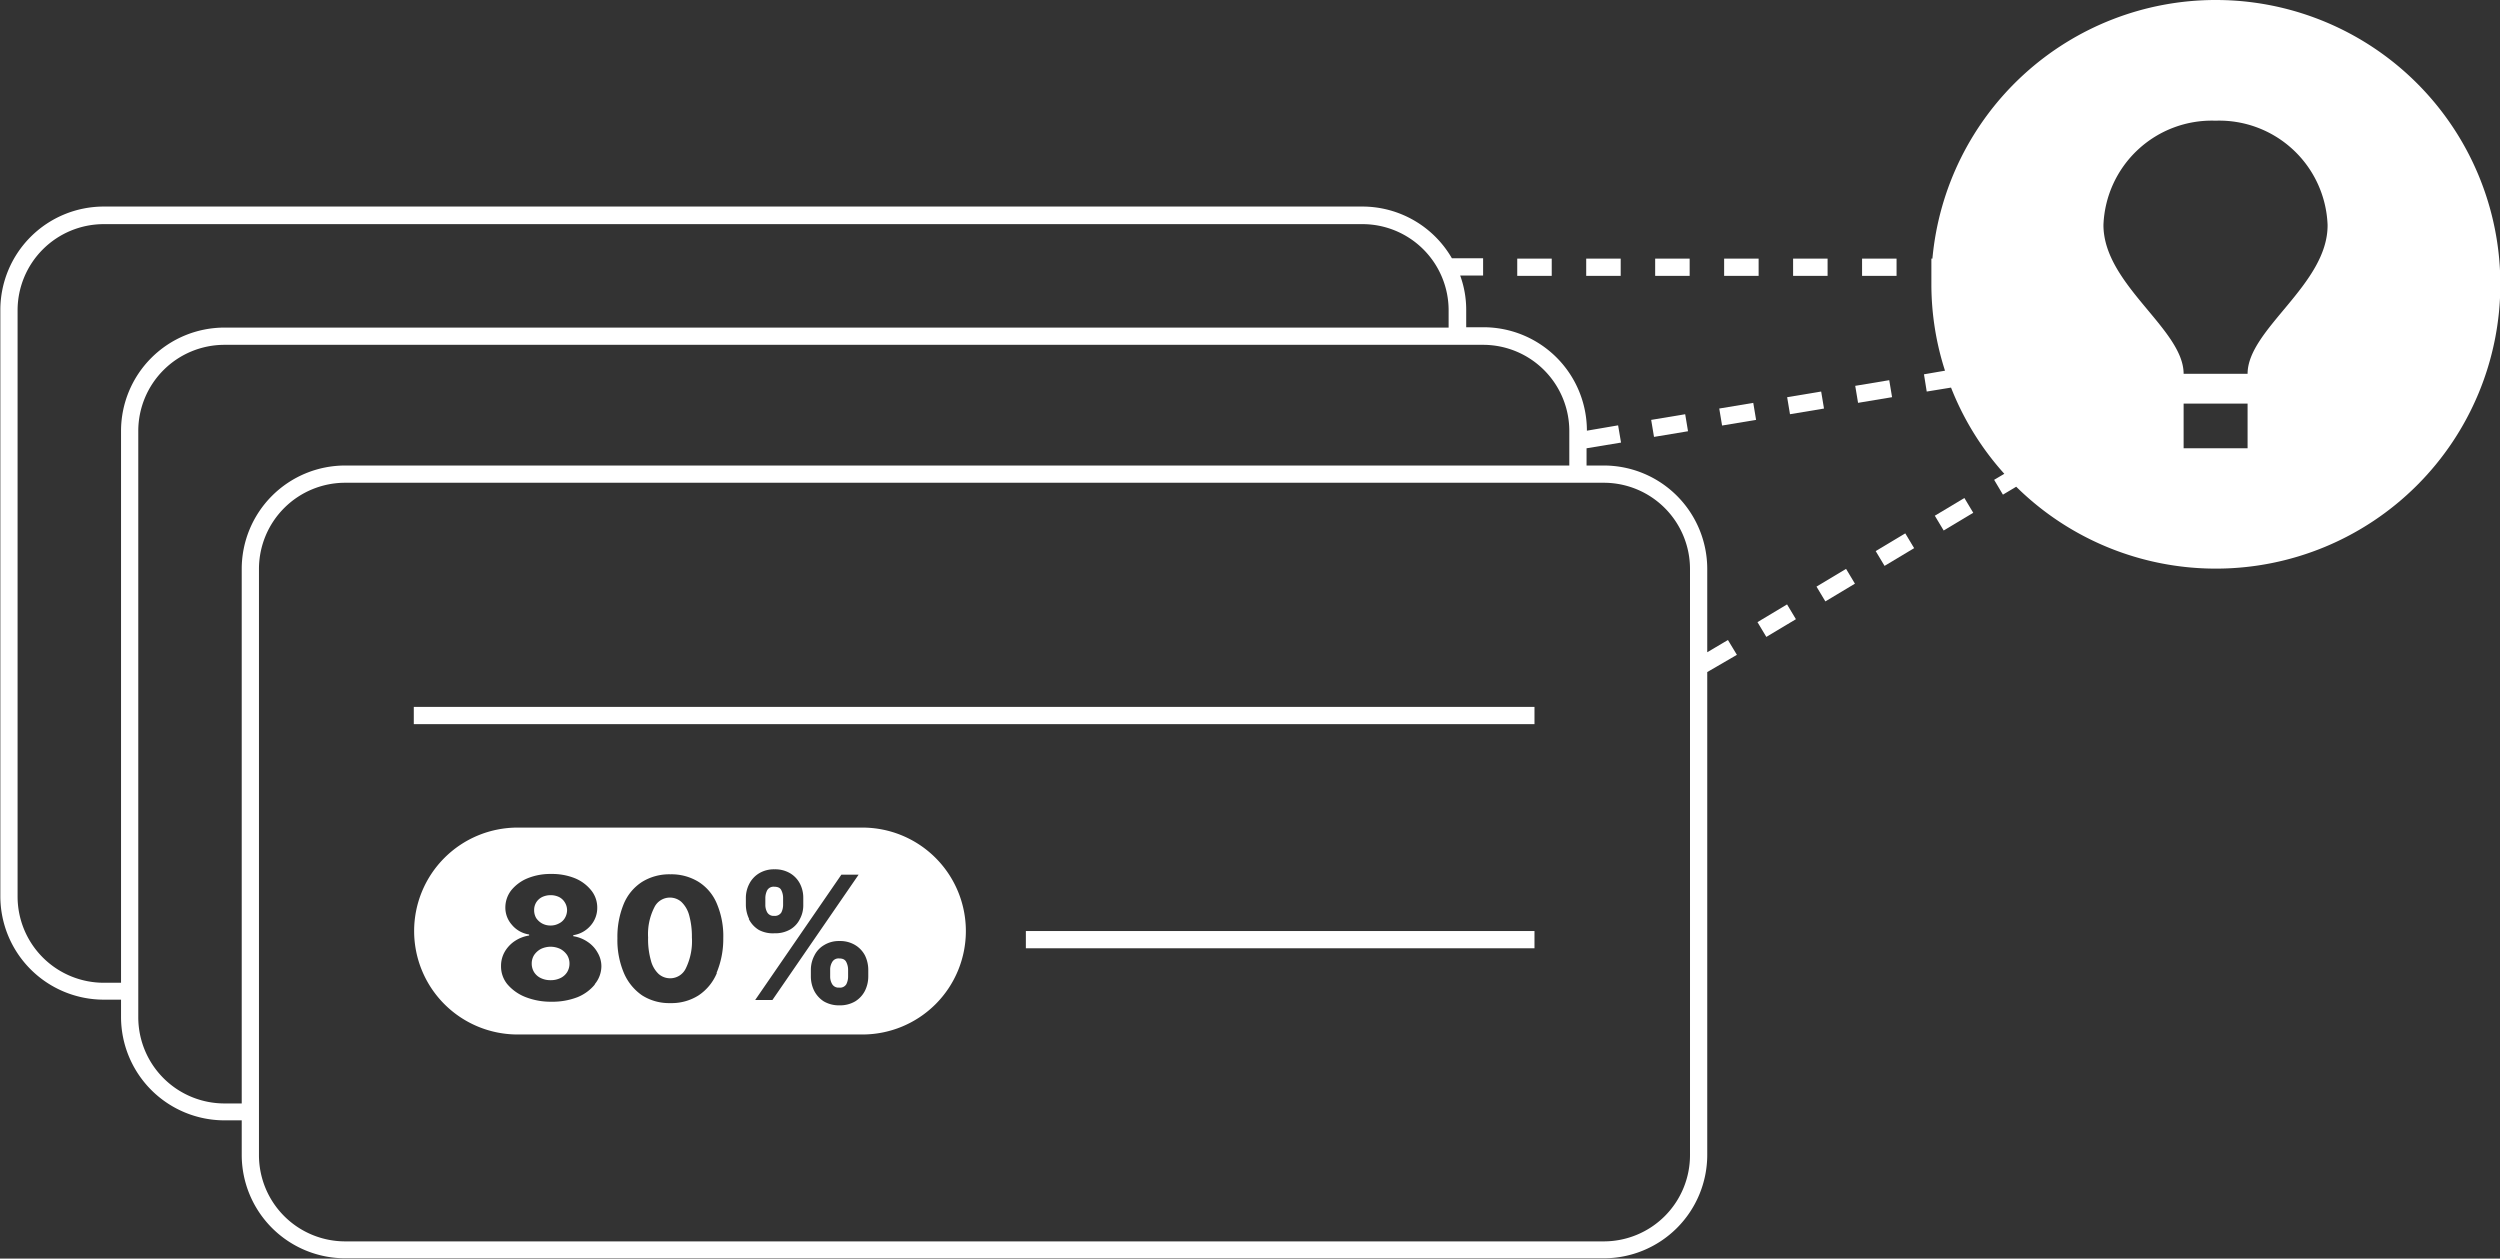 <svg xmlns="http://www.w3.org/2000/svg" width="145" height="73" viewBox="0 0 145 73"><rect x="0" y="0" width="145" height="73" fill="#333333" stroke="none"/><defs><style>.a{fill:#fff;}</style></defs><rect class="a" x="24" y="41" width="65" height="1"/><rect class="a" x="59.5" y="54" width="29.5" height="1"/><path class="a" d="M-121.12,230.18a.44.44,0,0,0,.42-.2,1,1,0,0,0,.1-.45v-.38a1,1,0,0,0-.1-.45q-.09-.21-.42-.21a.42.42,0,0,0-.41.22,1,1,0,0,0-.1.44v.38a.88.88,0,0,0,.11.45A.42.42,0,0,0-121.12,230.18Z" transform="translate(166.02 -177.06)"/><path class="a" d="M-126.5,229.37a1,1,0,0,0-.66-.25,1,1,0,0,0-.91.57,3.42,3.42,0,0,0-.36,1.74,4.52,4.52,0,0,0,.16,1.33,1.62,1.62,0,0,0,.44.78,1,1,0,0,0,.67.26,1,1,0,0,0,.92-.58,3.6,3.6,0,0,0,.35-1.79,4.62,4.62,0,0,0-.16-1.29A1.67,1.67,0,0,0-126.5,229.37Z" transform="translate(166.02 -177.06)"/><path class="a" d="M-133.52,232.1a1.33,1.33,0,0,0-.57-.13,1.32,1.32,0,0,0-.56.13,1.1,1.1,0,0,0-.39.35.92.92,0,0,0-.14.5.94.94,0,0,0,.14.5.93.93,0,0,0,.39.34,1.25,1.25,0,0,0,.56.12,1.26,1.26,0,0,0,.57-.12.92.92,0,0,0,.39-.34.94.94,0,0,0,.14-.5.92.92,0,0,0-.14-.5A1.1,1.1,0,0,0-133.52,232.1Z" transform="translate(166.02 -177.06)"/><path class="a" d="M-116,225.06h-20a6,6,0,0,0-6,6,6,6,0,0,0,6,6h20a6,6,0,0,0,6-6A6,6,0,0,0-116,225.06Zm-15.51,9.09a2.55,2.55,0,0,1-1,.74,4,4,0,0,1-1.52.27,4,4,0,0,1-1.51-.27,2.65,2.65,0,0,1-1.05-.74,1.63,1.63,0,0,1-.37-1.06,1.64,1.64,0,0,1,.21-.82,1.87,1.87,0,0,1,.59-.63,2.05,2.05,0,0,1,.83-.32v-.06a1.6,1.6,0,0,1-1-.56,1.5,1.5,0,0,1-.38-1,1.63,1.63,0,0,1,.34-1,2.38,2.38,0,0,1,.95-.7,3.49,3.49,0,0,1,1.37-.25,3.54,3.54,0,0,1,1.38.25,2.35,2.35,0,0,1,.94.7,1.58,1.58,0,0,1,.35,1,1.55,1.55,0,0,1-.39,1.05,1.64,1.64,0,0,1-1,.55v.06a2,2,0,0,1,.82.32,1.78,1.78,0,0,1,.59.63,1.55,1.55,0,0,1,.22.82A1.64,1.64,0,0,1-131.53,234.15Zm7.07-.66a2.87,2.87,0,0,1-1.06,1.3,2.92,2.92,0,0,1-1.64.45,2.92,2.92,0,0,1-1.64-.45,3,3,0,0,1-1.06-1.31,4.88,4.88,0,0,1-.37-2,5,5,0,0,1,.37-2,2.79,2.79,0,0,1,1.06-1.27,3,3,0,0,1,1.64-.44,3,3,0,0,1,1.64.44,2.73,2.73,0,0,1,1.06,1.27,4.81,4.81,0,0,1,.37,2A5.09,5.09,0,0,1-124.46,233.49Zm1.87-3.13a1.91,1.91,0,0,1-.19-.83v-.38a1.78,1.78,0,0,1,.2-.83,1.52,1.52,0,0,1,.57-.61,1.66,1.66,0,0,1,.89-.23,1.71,1.71,0,0,1,.91.23,1.52,1.52,0,0,1,.57.61,1.78,1.78,0,0,1,.19.83v.38a1.68,1.68,0,0,1-.2.84,1.41,1.41,0,0,1-.56.6,1.73,1.73,0,0,1-.91.22A1.73,1.73,0,0,1-122,231,1.54,1.54,0,0,1-122.59,230.36Zm.35,4.7,5-7.27h1l-5,7.27Zm6.56-1.36a1.87,1.87,0,0,1-.19.82,1.54,1.54,0,0,1-.57.62,1.73,1.73,0,0,1-.91.23,1.73,1.73,0,0,1-.91-.23,1.59,1.59,0,0,1-.56-.62,1.87,1.87,0,0,1-.19-.82v-.39a1.77,1.77,0,0,1,.2-.82,1.43,1.43,0,0,1,.56-.61,1.63,1.63,0,0,1,.9-.24,1.68,1.68,0,0,1,.92.24,1.54,1.54,0,0,1,.56.6,1.91,1.91,0,0,1,.19.83Z" transform="translate(166.02 -177.06)"/><path class="a" d="M-134.58,230.62a1,1,0,0,0,.49.12,1,1,0,0,0,.49-.12.79.79,0,0,0,.34-.31.91.91,0,0,0,.13-.46.85.85,0,0,0-.13-.45.82.82,0,0,0-.33-.31,1.12,1.12,0,0,0-.5-.11,1.14,1.14,0,0,0-.49.11.85.85,0,0,0-.34.31.84.84,0,0,0-.12.45.9.9,0,0,0,.12.46A1,1,0,0,0-134.58,230.62Z" transform="translate(166.02 -177.06)"/><path class="a" d="M-117.35,232.65a.42.42,0,0,0-.41.22.85.85,0,0,0-.11.44v.39a.84.84,0,0,0,.11.43.42.42,0,0,0,.41.21.42.42,0,0,0,.42-.2,1,1,0,0,0,.1-.44v-.39a1,1,0,0,0-.1-.44C-117,232.72-117.13,232.65-117.35,232.65Z" transform="translate(166.02 -177.06)"/><path class="a" d="M-37.52,177.06a16.5,16.5,0,0,0-16.42,15H-54v1h0c0,.17,0,.33,0,.5a16.33,16.33,0,0,0,.79,5l-1.22.21.16,1,1.41-.23a16.4,16.4,0,0,0,3.09,5l-.59.35.51.86.77-.46a16.48,16.48,0,0,0,11.58,4.75A16.5,16.5,0,0,0-21,193.56,16.5,16.5,0,0,0-37.52,177.06Zm1.86,26h-3.71v-2.59h3.71Zm0-4.32h-3.71c0-2.59-4.65-5.18-4.65-8.63a6.29,6.29,0,0,1,6.5-6.05,6.29,6.29,0,0,1,6.5,6.05C-31,193.56-35.66,196.15-35.66,198.74Z" transform="translate(166.02 -177.06)"/><rect class="a" x="92" y="15" width="2" height="1"/><rect class="a" x="88" y="15" width="2" height="1"/><rect class="a" x="96" y="15" width="2" height="1"/><rect class="a" x="104" y="15" width="2" height="1"/><rect class="a" x="108" y="15" width="2" height="1"/><rect class="a" x="100" y="15" width="2" height="1"/><rect class="a" x="-66.22" y="200.59" width="2" height="1" transform="translate(132.14 -185.04) rotate(-9.44)"/><rect class="a" x="-62.28" y="199.93" width="2" height="1" transform="translate(132.3 -184.4) rotate(-9.44)"/><rect class="a" x="-70.17" y="201.25" width="2" height="1" transform="translate(131.98 -185.68) rotate(-9.44)"/><rect class="a" x="-58.33" y="199.27" width="2" height="1" transform="translate(132.46 -183.76) rotate(-9.44)"/><rect class="a" x="-63.99" y="212.56" width="2" height="1" transform="translate(47.57 -179.14) rotate(-30.93)"/><rect class="a" x="-57.13" y="208.44" width="2" height="1" transform="translate(50.66 -176.2) rotate(-30.93)"/><path class="a" d="M-67,214.89v-4.83a6,6,0,0,0-6-6h-1v-1l2-.33-.17-1-1.81.31a6,6,0,0,0-6-6h-1v-1a5.8,5.8,0,0,0-.35-2H-80v-1h-1.81a6,6,0,0,0-5.19-3h-73a6,6,0,0,0-6,6v34a6,6,0,0,0,6,6h1v1a6,6,0,0,0,6,6h1v2a6,6,0,0,0,6,6h73a6,6,0,0,0,6-6v-28l1.72-1-.52-.86Zm-92,19.17h-1a5,5,0,0,1-5-5v-34a5,5,0,0,1,5-5h73a5,5,0,0,1,5,5v1h-71a6,6,0,0,0-6,6Zm7,7h-1a5,5,0,0,1-5-5v-34a5,5,0,0,1,5-5h73a5,5,0,0,1,5,5v2h-71a6,6,0,0,0-6,6Zm84,3a5,5,0,0,1-5,5h-73a5,5,0,0,1-5-5v-34a5,5,0,0,1,5-5h73a5,5,0,0,1,5,5Z" transform="translate(166.02 -177.06)"/><rect class="a" x="-53.7" y="206.39" width="2" height="1" transform="translate(52.2 -174.73) rotate(-30.93)"/><rect class="a" x="-60.56" y="210.5" width="2" height="1" transform="translate(49.11 -177.67) rotate(-30.93)"/></svg>
